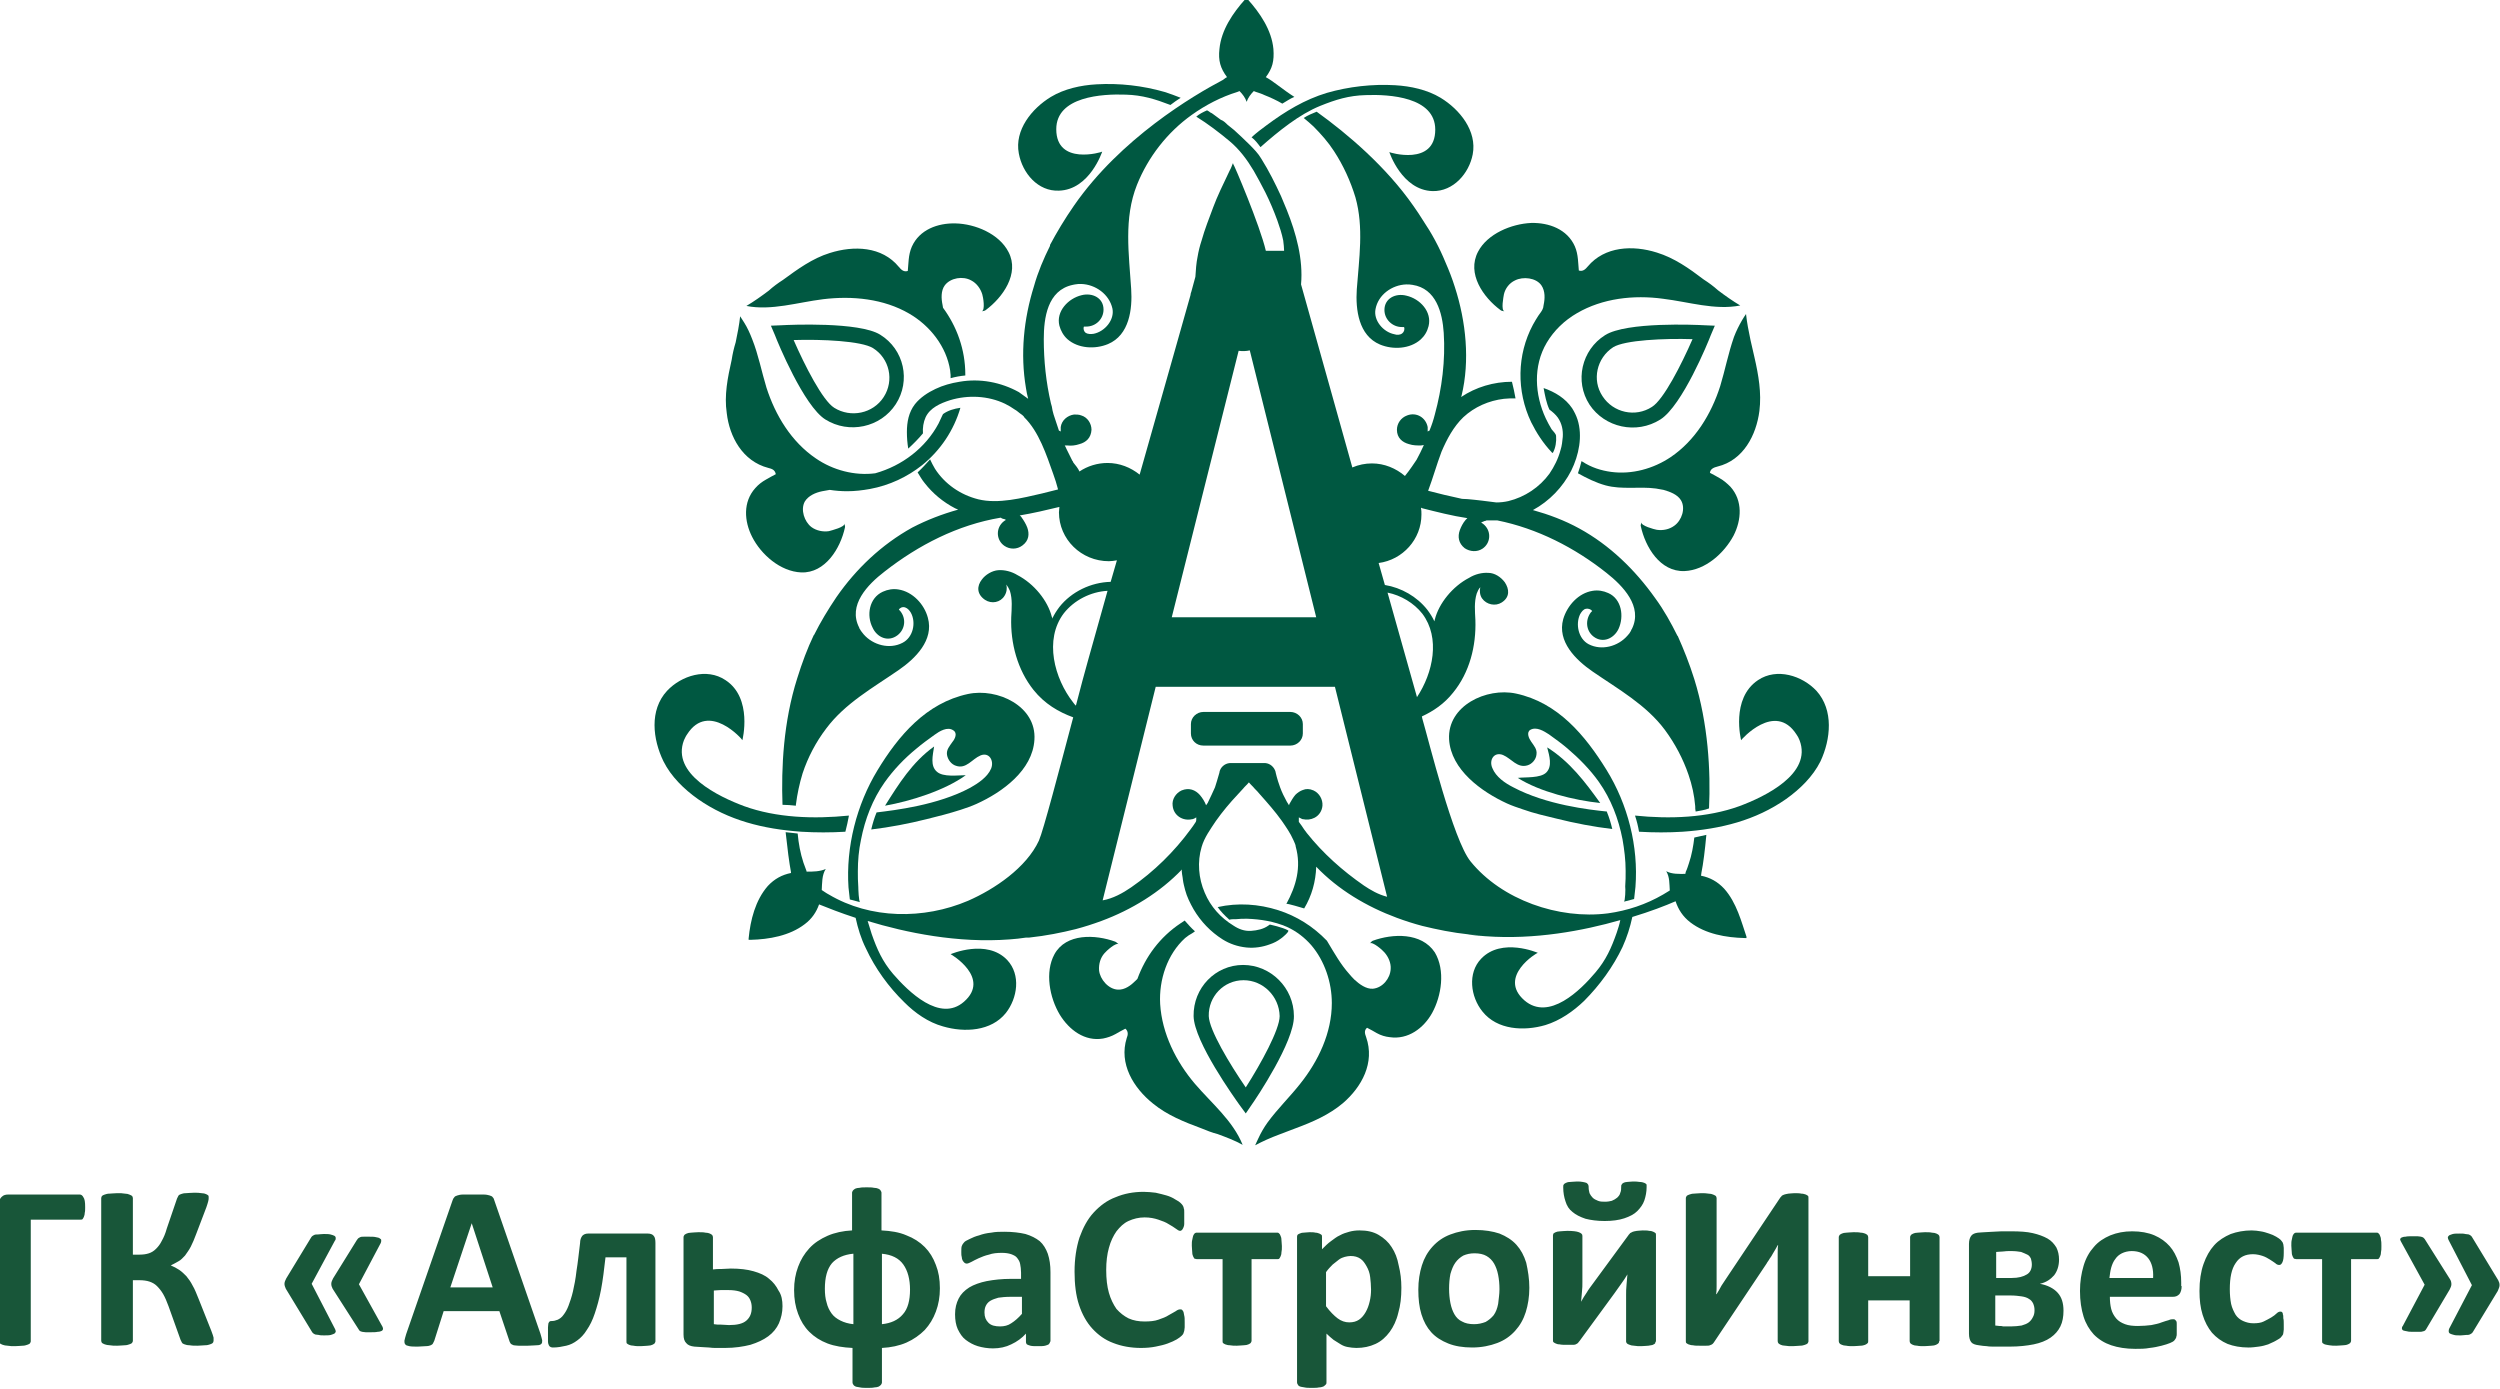 <svg width="207" height="115" viewBox="0 0 207 115" fill="none" xmlns="http://www.w3.org/2000/svg">
<g clip-path="url(#clip0)">
<path fill-rule="evenodd" clip-rule="evenodd" d="M103.149 90.039C101.82 88.107 100.122 85.284 100.085 84.133C100.048 82.499 101.34 81.161 102.965 81.161C104.589 81.161 105.918 82.499 105.955 84.133C105.955 85.247 104.405 88.07 103.149 90.039ZM102.928 79.898C100.639 79.898 98.793 81.793 98.83 84.133C98.867 86.25 102.263 90.968 102.632 91.488L103.149 92.193L103.629 91.488C103.998 90.968 107.173 86.25 107.136 84.133C107.136 81.793 105.217 79.898 102.928 79.898Z" fill="#005841"/>
<path fill-rule="evenodd" clip-rule="evenodd" d="M96.061 83.13C95.95 81.124 96.652 79.007 98.128 77.669C98.239 77.595 98.313 77.521 98.424 77.447C98.498 77.409 98.867 77.186 98.941 77.112C98.645 76.852 98.35 76.518 98.091 76.221L97.759 76.444C96.024 77.595 94.843 79.229 94.178 81.049C94.141 81.087 94.067 81.161 94.03 81.198C93.661 81.57 93.144 81.978 92.554 81.941C91.778 81.904 91.077 81.087 91.003 80.344C90.966 79.824 91.114 79.304 91.446 78.932C91.594 78.746 92.406 78.004 92.627 78.189C92.517 78.115 92.443 78.004 92.332 77.966C90.708 77.372 88.271 77.261 87.311 79.007C86.499 80.492 86.905 82.61 87.754 84.021C88.53 85.284 89.822 86.25 91.335 85.99C91.704 85.915 92.037 85.804 92.369 85.618C92.627 85.47 92.886 85.321 93.181 85.173C93.44 85.395 93.403 85.693 93.292 85.953C92.627 88.07 93.846 90.076 95.47 91.376C96.652 92.341 98.055 92.899 99.457 93.419C99.9 93.604 100.38 93.79 100.823 93.902C101.525 94.162 102.226 94.422 102.891 94.793C102.079 92.787 100.343 91.376 98.941 89.741C97.39 87.921 96.209 85.581 96.061 83.13Z" fill="#005841"/>
<path fill-rule="evenodd" clip-rule="evenodd" d="M113.671 77.892C113.56 77.929 113.523 78.041 113.413 78.115C113.634 77.929 114.483 78.672 114.631 78.858C114.963 79.23 115.185 79.749 115.148 80.232C115.111 81.012 114.483 81.793 113.671 81.867C113.117 81.904 112.563 81.495 112.157 81.124C112.01 80.975 111.862 80.827 111.714 80.641C111.013 79.861 110.496 78.932 109.979 78.078C109.942 78.004 109.905 77.967 109.868 77.892C108.724 76.704 107.358 75.849 105.844 75.366C104.22 74.846 102.485 74.735 100.823 75.106C101.082 75.478 101.414 75.812 101.746 76.109C101.746 76.109 101.746 76.147 101.783 76.147C101.931 76.109 102.079 76.109 102.226 76.109C102.263 76.109 102.3 76.109 102.337 76.109C102.632 76.072 102.928 76.072 103.26 76.072C104.368 76.109 105.512 76.295 106.546 76.741C107.358 77.112 108.023 77.632 108.576 78.264C109.684 79.564 110.275 81.347 110.275 83.055C110.275 85.507 109.167 87.847 107.653 89.741C106.804 90.819 105.771 91.822 104.958 92.936C104.663 93.344 104.405 93.79 104.183 94.273C104.109 94.459 103.998 94.644 103.925 94.83C104.552 94.496 105.217 94.199 105.918 93.939C106.361 93.753 106.841 93.605 107.284 93.419C108.687 92.899 110.053 92.304 111.197 91.339C112.748 90.001 113.856 87.996 113.117 85.878C113.006 85.581 112.933 85.321 113.191 85.098C113.486 85.247 113.745 85.395 114.003 85.544C114.336 85.73 114.705 85.841 115.074 85.878C116.588 86.101 117.88 85.135 118.581 83.873C119.356 82.461 119.689 80.344 118.803 78.858C117.695 77.186 115.295 77.298 113.671 77.892Z" fill="#005841"/>
<path fill-rule="evenodd" clip-rule="evenodd" d="M134.456 74.661C134.751 74.587 135.01 74.513 135.305 74.438C135.342 74.104 135.379 73.77 135.416 73.436C135.674 70.093 134.788 66.601 133.016 63.741C131.244 60.881 128.992 58.169 125.522 57.426C123.085 56.906 119.836 58.429 119.984 61.215C120.132 63.741 122.679 65.561 124.783 66.527C125.189 66.712 125.632 66.861 126.075 67.01C126.998 67.344 127.995 67.567 128.918 67.79C130.395 68.161 131.945 68.458 133.496 68.644C133.385 68.161 133.237 67.678 133.053 67.232C133.053 67.232 133.053 67.232 133.053 67.195C131.576 67.047 128.032 66.638 125.3 65.189C124.636 64.855 123.86 64.335 123.565 63.592C123.27 62.924 123.713 62.218 124.451 62.515C125.152 62.812 125.632 63.629 126.481 63.369C126.851 63.258 127.183 62.886 127.22 62.478C127.294 62.032 126.998 61.735 126.777 61.401C126.592 61.141 126.371 60.658 126.703 60.435C127.22 60.138 127.847 60.546 128.254 60.806C128.77 61.178 129.287 61.549 129.767 61.958C130.727 62.775 131.65 63.704 132.388 64.744C133.385 66.155 134.013 67.79 134.345 69.498C134.493 70.353 134.603 71.207 134.603 72.098C134.603 72.544 134.603 72.99 134.567 73.398C134.603 73.547 134.567 74.661 134.456 74.661Z" fill="#005841"/>
<path fill-rule="evenodd" clip-rule="evenodd" d="M73.172 32.873C72.286 34.248 70.44 34.619 69.074 33.765C68.114 33.17 66.637 30.273 65.714 28.156C68.04 28.081 71.326 28.23 72.286 28.824C73.652 29.679 74.058 31.499 73.172 32.873ZM64.718 26.93L63.831 26.967L64.164 27.747C64.385 28.341 66.564 33.616 68.336 34.73C70.292 35.956 72.913 35.399 74.169 33.468C75.424 31.536 74.87 28.936 72.876 27.71C71.141 26.633 65.382 26.893 64.718 26.93Z" fill="#005841"/>
<path fill-rule="evenodd" clip-rule="evenodd" d="M125.669 64.409C127.478 65.56 130.358 66.266 132.499 66.489C131.244 64.743 129.989 63.071 128.106 61.883C128.291 62.589 128.549 63.443 128.032 63.963C127.552 64.446 126.297 64.334 125.669 64.409Z" fill="#005841"/>
<path fill-rule="evenodd" clip-rule="evenodd" d="M106.841 58.949H99.642C99.088 58.949 98.608 59.395 98.608 59.952V60.732C98.608 61.289 99.051 61.735 99.642 61.735H106.841C107.395 61.735 107.875 61.289 107.875 60.732V59.952C107.875 59.395 107.395 58.949 106.841 58.949Z" fill="#005841"/>
<path fill-rule="evenodd" clip-rule="evenodd" d="M150.405 57.203C149.223 55.941 147.119 55.272 145.568 56.312C143.279 57.835 144.165 61.289 144.165 61.289C144.165 61.252 146.971 58.058 148.743 60.806C148.854 60.955 148.928 61.104 149.002 61.289C150.072 64.075 146.122 65.969 144.018 66.75C141.36 67.715 138.259 67.827 135.379 67.53C135.527 67.975 135.637 68.421 135.711 68.867C136.929 68.941 138.148 68.941 139.329 68.867C142.467 68.644 145.347 67.938 147.894 66.155C149.039 65.338 150.109 64.298 150.737 63.035C151.586 61.215 151.844 58.801 150.405 57.203Z" fill="#005841"/>
<path fill-rule="evenodd" clip-rule="evenodd" d="M73.282 66.712C75.387 66.34 78.23 65.449 79.965 64.186C79.337 64.186 78.082 64.372 77.565 63.889C77.011 63.406 77.233 62.551 77.344 61.809C75.534 63.109 74.427 64.892 73.282 66.712Z" fill="#005841"/>
<path fill-rule="evenodd" clip-rule="evenodd" d="M69.997 68.867C70.108 68.421 70.218 67.975 70.292 67.53C67.376 67.827 64.274 67.715 61.616 66.75C59.512 65.969 55.562 64.075 56.632 61.289C56.706 61.141 56.78 60.955 56.891 60.806C58.663 58.021 61.506 61.252 61.469 61.289C61.469 61.289 62.355 57.798 60.066 56.312C58.515 55.272 56.411 55.941 55.23 57.203C53.753 58.801 54.048 61.215 54.934 63.035C55.562 64.298 56.632 65.338 57.777 66.155C60.324 67.938 63.204 68.644 66.342 68.867C67.56 68.941 68.778 68.941 69.997 68.867Z" fill="#005841"/>
<path fill-rule="evenodd" clip-rule="evenodd" d="M72.581 67.269C72.396 67.715 72.249 68.198 72.138 68.681C73.689 68.495 75.239 68.198 76.716 67.827C77.639 67.604 78.636 67.344 79.558 67.047C80.002 66.898 80.445 66.749 80.851 66.564C82.992 65.598 85.502 63.778 85.65 61.252C85.835 58.466 82.586 56.943 80.149 57.463C76.679 58.206 74.39 60.918 72.655 63.778C70.92 66.638 70.034 70.13 70.255 73.473C70.292 73.807 70.329 74.141 70.366 74.475C70.661 74.55 70.957 74.624 71.215 74.698C71.104 74.661 71.067 73.584 71.067 73.436C71.03 72.99 71.03 72.581 71.03 72.135C71.03 71.281 71.104 70.39 71.289 69.535C71.621 67.827 72.249 66.192 73.246 64.781C73.984 63.741 74.87 62.812 75.867 61.995C76.347 61.586 76.864 61.215 77.38 60.843C77.787 60.546 78.451 60.138 78.931 60.472C79.3 60.695 79.079 61.178 78.857 61.438C78.636 61.772 78.34 62.069 78.414 62.515C78.488 62.923 78.783 63.295 79.152 63.406C80.002 63.704 80.481 62.849 81.183 62.552C81.884 62.255 82.327 62.961 82.069 63.629C81.774 64.335 80.998 64.855 80.334 65.227C77.639 66.675 74.095 67.084 72.581 67.269C72.581 67.232 72.581 67.269 72.581 67.269Z" fill="#005841"/>
<path fill-rule="evenodd" clip-rule="evenodd" d="M103.629 11.366C103.924 11.589 104.146 11.886 104.368 12.183C105.881 10.846 107.579 9.472 109.315 8.766C110.607 8.246 111.677 7.912 113.08 7.875C115.037 7.8 118.839 8.023 118.839 10.735C118.839 13.78 115.037 12.629 115.037 12.592C115.037 12.592 116.071 15.749 118.618 15.823C120.353 15.861 121.645 14.338 121.941 12.778C122.31 10.846 120.87 9.063 119.282 8.097C118.175 7.429 116.809 7.132 115.517 7.057C113.634 6.946 111.677 7.169 109.868 7.689C108.022 8.246 106.435 9.212 104.884 10.363C104.478 10.66 104.035 10.995 103.629 11.366Z" fill="#005841"/>
<path fill-rule="evenodd" clip-rule="evenodd" d="M87.681 15.786C90.228 15.712 91.262 12.555 91.262 12.555C91.262 12.592 87.459 13.743 87.459 10.698C87.459 7.986 91.262 7.763 93.218 7.837C94.584 7.875 95.655 8.209 96.91 8.692C97.206 8.469 97.464 8.283 97.759 8.097C97.316 7.912 96.873 7.763 96.43 7.615C94.621 7.095 92.701 6.872 90.782 6.983C89.49 7.057 88.124 7.355 87.016 8.023C85.429 8.989 83.989 10.772 84.358 12.703C84.653 14.338 85.945 15.861 87.681 15.786Z" fill="#005841"/>
<path fill-rule="evenodd" clip-rule="evenodd" d="M117.326 57.723C116.514 54.826 115.701 51.966 114.889 49.068C115.997 49.291 117.067 49.923 117.769 50.814C119.283 52.82 118.655 55.717 117.326 57.723ZM112.933 73.324C111.161 72.098 109.536 70.649 108.207 68.978C108.133 68.867 108.059 68.792 107.986 68.681C107.838 68.458 107.69 68.235 107.543 68.049C107.543 68.012 107.543 67.975 107.543 67.938C107.543 67.901 107.543 67.864 107.543 67.826C107.543 67.789 107.543 67.715 107.543 67.678C107.579 67.678 107.579 67.715 107.616 67.715C107.69 67.752 107.764 67.789 107.838 67.826H107.875C108.207 67.901 108.539 67.864 108.835 67.715C109.204 67.529 109.462 67.158 109.499 66.712C109.536 66.192 109.241 65.672 108.761 65.449C108.429 65.301 108.133 65.301 107.875 65.412C107.653 65.486 107.432 65.635 107.247 65.821C107.063 66.043 106.915 66.303 106.767 66.564C106.767 66.601 106.73 66.638 106.73 66.675C106.657 66.564 106.62 66.489 106.546 66.378C106.324 65.969 106.14 65.598 105.992 65.189C105.918 65.003 105.734 64.446 105.623 63.963V63.926C105.512 63.518 105.18 63.221 104.774 63.183C104.737 63.183 104.035 63.183 103.297 63.183H103.26C102.522 63.183 101.857 63.183 101.82 63.183C101.377 63.221 101.045 63.555 100.971 63.926V63.963C100.823 64.446 100.676 65.003 100.602 65.189C100.417 65.598 100.233 66.006 100.048 66.378C100.011 66.489 99.937 66.564 99.864 66.675C99.753 66.378 99.568 66.081 99.347 65.821C98.978 65.412 98.461 65.189 97.833 65.449C97.353 65.672 97.021 66.192 97.095 66.712C97.169 67.529 97.944 68.012 98.719 67.826H98.756C98.867 67.789 98.941 67.752 99.051 67.678C99.051 67.715 99.051 67.826 99.051 67.826C99.051 67.901 99.051 67.975 99.014 68.049C98.867 68.272 98.719 68.495 98.572 68.681C97.242 70.501 95.544 72.172 93.661 73.472C92.96 73.955 92.148 74.401 91.299 74.55L95.692 56.869H110.533L114.852 74.252C114.114 74.067 113.486 73.695 112.933 73.324ZM90.08 54.714C89.822 55.643 89.453 56.98 89.084 58.429C89.01 58.355 88.936 58.28 88.862 58.169C87.311 56.2 86.425 52.968 88.087 50.777C88.936 49.7 90.302 48.994 91.705 48.92L90.08 54.714ZM102.559 29.047C102.854 29.084 103.186 29.084 103.482 29.01L108.982 51.111H97.021L102.559 29.047ZM142.762 73.584C142.209 72.99 141.581 72.655 140.843 72.507C140.843 72.432 140.88 72.358 140.88 72.247C141.027 71.541 141.175 70.352 141.286 69.126C140.954 69.201 140.621 69.275 140.289 69.349C140.215 70.018 140.067 70.835 139.846 71.467C139.772 71.689 139.698 71.95 139.588 72.172C139.588 72.21 139.551 72.284 139.551 72.321V72.358C139.034 72.358 138.443 72.395 137.963 72.135C138.258 72.618 138.222 73.212 138.258 73.732C138.074 73.844 137.889 73.955 137.705 74.067C136.302 74.884 134.751 75.404 133.127 75.627C129.066 76.147 124.34 74.513 121.756 71.318C120.316 69.535 118.323 61.4 117.769 59.506L117.732 59.32C118.692 58.874 119.578 58.28 120.316 57.352C121.682 55.68 122.236 53.489 122.162 51.334C122.125 50.591 122.051 49.848 122.273 49.143C122.347 48.957 122.421 48.771 122.568 48.623C122.494 48.92 122.531 49.291 122.716 49.551C123.085 50.071 123.823 50.22 124.34 49.886C125.042 49.44 124.968 48.771 124.599 48.214C124.266 47.768 123.75 47.434 123.233 47.434C122.716 47.397 122.125 47.545 121.645 47.843C120.279 48.548 119.135 49.96 118.803 51.297C118.803 51.334 118.766 51.408 118.766 51.446C118.618 51.111 118.397 50.777 118.175 50.48C117.326 49.403 116.034 48.66 114.668 48.437L114.151 46.617C116.145 46.357 117.695 44.648 117.695 42.605C117.695 42.419 117.695 42.234 117.658 42.048C117.695 42.048 117.732 42.048 117.769 42.085C118.95 42.382 120.242 42.717 121.498 42.902C121.461 42.94 121.387 43.014 121.35 43.051C121.128 43.311 120.981 43.608 120.87 43.905C120.685 44.425 120.759 44.982 121.276 45.391C121.719 45.688 122.31 45.725 122.753 45.428C123.417 44.982 123.491 44.054 122.937 43.497L122.901 43.459C122.827 43.385 122.716 43.311 122.642 43.274C122.679 43.237 122.753 43.2 122.79 43.2C122.864 43.162 122.937 43.125 123.011 43.125C123.048 43.088 123.122 43.088 123.159 43.088C123.417 43.088 123.713 43.088 123.971 43.088C127.294 43.757 130.395 45.354 133.016 47.434C134.382 48.511 136.043 50.22 135.12 52.077C135.084 52.114 135.047 52.188 135.047 52.226C134.973 52.374 134.862 52.523 134.751 52.634C133.976 53.526 132.61 53.897 131.539 53.34C130.69 52.894 130.432 51.669 130.838 50.851C130.949 50.666 131.096 50.443 131.318 50.406C131.502 50.368 131.724 50.443 131.835 50.591C131.798 50.628 131.761 50.666 131.724 50.703C131.244 51.334 131.318 52.226 131.945 52.709C132.721 53.303 133.644 52.857 134.013 52.077C134.493 51.037 134.271 49.588 133.164 49.105C132.758 48.92 132.315 48.846 131.872 48.92C130.69 49.105 129.767 50.145 129.435 51.26C128.918 53.117 130.469 54.64 131.872 55.606C133.976 57.054 136.302 58.355 137.852 60.435C138.701 61.586 139.366 62.849 139.809 64.149C140.104 65.003 140.289 65.858 140.363 66.749C140.363 66.898 140.363 67.046 140.4 67.195C140.769 67.121 141.138 67.084 141.507 66.935C141.655 63.852 141.433 59.915 140.289 56.237C139.883 54.937 139.403 53.749 138.923 52.671L138.886 52.634C138.369 51.594 137.779 50.517 137.04 49.514C135.379 47.174 133.275 45.131 130.764 43.757C129.546 43.088 128.254 42.605 126.925 42.234C128.291 41.491 129.398 40.339 130.1 38.965C130.727 37.702 131.059 36.105 130.616 34.73C130.506 34.396 130.358 34.099 130.173 33.802C129.62 32.985 128.771 32.465 127.811 32.13C127.921 32.725 128.032 33.356 128.291 33.913C128.549 34.099 128.807 34.322 128.992 34.582C129.324 35.065 129.435 35.622 129.398 36.179C129.361 36.551 129.324 36.922 129.214 37.256C129.029 37.962 128.697 38.631 128.291 39.225C127.478 40.339 126.26 41.157 124.894 41.491C124.562 41.565 124.23 41.602 123.897 41.602C123.491 41.565 123.122 41.491 122.716 41.454C122.494 41.416 122.273 41.416 122.051 41.379C121.682 41.342 121.35 41.305 121.055 41.305C120.538 41.194 120.058 41.082 119.578 40.971C119.135 40.859 118.692 40.748 118.249 40.636C117.99 40.562 117.732 40.525 117.474 40.451C117.732 40.525 117.99 40.562 118.249 40.636C118.655 39.559 118.95 38.482 119.356 37.405C119.799 36.365 120.353 35.325 121.165 34.545C122.088 33.69 123.27 33.17 124.525 33.022C124.82 32.985 125.153 32.985 125.485 32.985C125.411 32.539 125.3 32.056 125.189 31.61C123.676 31.61 122.199 32.056 120.981 32.873C120.981 32.836 121.018 32.799 121.018 32.762C121.719 29.864 121.387 26.633 120.464 23.773C120.242 23.067 119.984 22.398 119.689 21.73C119.172 20.467 118.544 19.315 117.843 18.275C117.584 17.867 117.326 17.458 117.031 17.05C114.779 13.818 111.604 11.106 109.019 9.249C108.65 9.398 108.281 9.546 107.949 9.769C108.17 9.955 108.576 10.289 108.761 10.475C109.388 11.106 109.979 11.775 110.459 12.518C111.234 13.707 111.825 15.007 112.231 16.344C112.933 18.832 112.527 21.433 112.342 23.959C112.231 25.63 112.49 27.784 114.262 28.527C115.332 28.973 116.735 28.899 117.621 28.119C117.953 27.822 118.175 27.45 118.286 27.004C118.581 25.816 117.584 24.738 116.44 24.479C115.554 24.256 114.631 24.701 114.631 25.667C114.631 26.447 115.295 27.079 116.071 27.079C116.145 27.079 116.181 27.079 116.255 27.079C116.329 27.264 116.255 27.487 116.108 27.599C115.923 27.747 115.665 27.747 115.443 27.673C114.52 27.487 113.708 26.521 113.893 25.593C114.114 24.404 115.258 23.587 116.44 23.55C116.624 23.55 116.772 23.55 116.957 23.587C118.913 23.884 119.43 25.89 119.541 27.561C119.689 29.827 119.393 32.167 118.803 34.322C118.692 34.768 118.544 35.213 118.36 35.659C118.323 35.659 118.249 35.696 118.212 35.733C118.212 35.622 118.212 35.548 118.212 35.399V35.362C118.064 34.582 117.289 34.099 116.514 34.396C115.997 34.582 115.665 35.065 115.665 35.585C115.665 36.253 116.108 36.625 116.661 36.773C116.994 36.885 117.326 36.885 117.658 36.885C117.732 36.885 117.806 36.848 117.88 36.848V36.885C117.695 37.294 117.51 37.665 117.289 38.074C117.141 38.296 116.698 38.965 116.329 39.411C115.591 38.779 114.631 38.371 113.597 38.371C113.043 38.371 112.49 38.482 111.973 38.705L110.164 32.242C109.352 29.345 108.539 26.447 107.727 23.55C107.912 21.47 107.321 19.315 106.546 17.384C106.398 17.012 106.214 16.604 106.066 16.232C105.586 15.192 105.069 14.152 104.441 13.149C104.183 12.704 103.814 12.332 103.445 11.961C103.039 11.552 102.632 11.181 102.189 10.772C102.005 10.624 101.82 10.475 101.636 10.326C101.488 10.178 101.303 9.992 101.082 9.918C100.897 9.769 100.713 9.658 100.528 9.509C100.417 9.435 100.344 9.361 100.233 9.323C100.196 9.286 99.974 9.138 99.938 9.138C99.605 9.286 99.31 9.435 99.051 9.658C100.011 10.252 100.934 10.958 101.783 11.664C102.632 12.369 103.26 13.224 103.814 14.152C104.146 14.747 104.478 15.341 104.774 15.935C105.143 16.678 105.475 17.458 105.771 18.275C105.955 18.795 106.14 19.353 106.25 19.91C106.287 20.244 106.324 20.504 106.324 20.764H104.811C104.331 18.684 102.153 13.558 102.116 13.595C102.116 13.558 102.116 13.558 102.079 13.521C102.005 13.707 101.931 13.929 101.82 14.115C101.303 15.192 100.75 16.344 100.454 17.161C100.122 18.052 99.753 18.981 99.494 19.91C99.347 20.355 99.236 20.801 99.162 21.247C99.051 21.767 99.014 22.361 98.978 22.919L98.645 24.144C98.608 24.256 98.572 24.33 98.572 24.441L97.206 29.27C96.246 32.613 95.323 35.956 94.363 39.299C93.624 38.705 92.701 38.334 91.705 38.334C90.856 38.334 90.043 38.593 89.379 39.039C89.268 38.779 89.047 38.519 88.899 38.334C88.862 38.296 88.825 38.222 88.825 38.185C88.788 38.148 88.751 38.111 88.751 38.074C88.604 37.776 88.456 37.479 88.308 37.182C88.271 37.071 88.198 36.959 88.161 36.885C88.234 36.885 88.271 36.885 88.345 36.885H88.382C88.714 36.922 89.047 36.885 89.379 36.773C89.933 36.625 90.339 36.253 90.376 35.585C90.376 35.065 90.043 34.545 89.526 34.396C89.342 34.322 89.12 34.322 88.936 34.322C88.382 34.396 87.902 34.805 87.828 35.362V35.399C87.828 35.511 87.828 35.622 87.828 35.733C87.791 35.696 87.718 35.659 87.681 35.659C87.533 35.213 87.385 34.768 87.238 34.322C87.164 34.099 87.127 33.876 87.09 33.653C87.053 33.579 87.053 33.468 87.016 33.393C86.61 31.648 86.425 29.864 86.425 28.082C86.425 26.336 86.721 24.033 88.825 23.587C88.899 23.587 88.936 23.55 89.01 23.55C89.194 23.513 89.342 23.513 89.526 23.513C90.708 23.55 91.852 24.367 92.111 25.556C92.295 26.484 91.483 27.45 90.56 27.636C90.339 27.673 90.08 27.673 89.896 27.561C89.748 27.45 89.674 27.227 89.748 27.041C89.822 27.041 89.859 27.041 89.933 27.041C90.745 27.041 91.372 26.41 91.372 25.63C91.372 24.664 90.45 24.218 89.563 24.441C88.456 24.701 87.422 25.779 87.718 26.967C87.828 27.376 88.05 27.784 88.382 28.082C89.268 28.862 90.671 28.936 91.742 28.49C93.514 27.747 93.772 25.593 93.661 23.921C93.477 21.024 93.034 18.09 94.141 15.304C95.064 13.001 96.652 10.958 98.682 9.509C99.827 8.692 101.119 8.023 102.448 7.615C102.522 7.578 102.559 7.578 102.632 7.541C102.891 7.801 103.112 8.098 103.223 8.432C103.223 8.432 103.223 8.432 103.223 8.395C103.223 8.395 103.223 8.395 103.223 8.432C103.334 8.098 103.555 7.801 103.814 7.541C103.888 7.578 103.925 7.578 103.998 7.615C104.22 7.689 104.478 7.763 104.7 7.875C105.18 8.061 105.734 8.321 106.177 8.581C106.509 8.395 106.804 8.172 107.173 8.023C106.177 7.392 105.438 6.723 104.811 6.389C105.364 5.646 105.512 5.052 105.438 4.049C105.291 2.489 104.331 1.077 103.297 -0.074C103.26 -0.111 103.223 -0.148 103.186 -0.186C103.149 -0.148 103.112 -0.111 103.112 -0.074C102.079 1.077 101.119 2.489 100.971 4.049C100.86 5.015 101.045 5.646 101.599 6.389C101.488 6.426 101.377 6.538 101.266 6.612C98.793 7.912 92.775 11.478 88.936 17.012C88.161 18.127 87.496 19.241 86.942 20.281C86.942 20.318 86.942 20.318 86.942 20.355C86.425 21.395 85.945 22.51 85.613 23.698C84.764 26.41 84.469 29.307 84.949 32.13C84.986 32.428 85.059 32.725 85.133 33.022C84.875 32.836 84.616 32.65 84.358 32.465C82.881 31.648 81.146 31.313 79.448 31.61C78.746 31.722 78.082 31.907 77.454 32.205C76.827 32.502 76.199 32.91 75.756 33.468C75.239 34.136 75.091 34.953 75.091 35.77C75.091 36.253 75.129 36.699 75.202 37.145C75.645 36.736 76.051 36.328 76.421 35.882C76.384 35.436 76.457 34.953 76.642 34.545C77.011 33.765 77.86 33.393 78.673 33.133C80.149 32.688 81.811 32.762 83.213 33.43C83.509 33.579 83.767 33.728 84.026 33.913C84.173 33.988 84.284 34.099 84.432 34.21C84.506 34.248 84.801 34.471 84.801 34.545C86.019 35.733 86.647 37.665 87.201 39.225C87.348 39.634 87.496 40.079 87.607 40.525C87.164 40.636 86.721 40.748 86.278 40.859C84.653 41.231 82.66 41.751 80.998 41.342C79.522 40.971 78.23 40.079 77.417 38.816C77.27 38.556 77.122 38.296 77.011 38.036C76.679 38.408 76.347 38.779 75.978 39.114C76.162 39.411 76.347 39.745 76.568 40.005C77.233 40.859 78.082 41.565 79.079 42.085C79.153 42.122 79.263 42.159 79.337 42.197C78.008 42.568 76.753 43.051 75.535 43.682C72.987 45.094 70.883 47.1 69.258 49.44C68.557 50.48 67.929 51.52 67.413 52.56L67.376 52.597C66.859 53.674 66.416 54.863 66.01 56.163C64.865 59.766 64.681 63.555 64.791 66.638C65.161 66.638 65.53 66.675 65.899 66.712C65.899 66.712 65.899 66.675 65.899 66.638C66.01 65.746 66.194 64.892 66.453 64.038C66.896 62.7 67.56 61.438 68.409 60.323C69.96 58.243 72.286 56.943 74.39 55.494C75.793 54.529 77.344 53.006 76.827 51.148C76.531 50.034 75.572 48.994 74.39 48.808C73.947 48.734 73.504 48.808 73.098 48.994C71.954 49.514 71.732 50.963 72.249 51.966C72.618 52.783 73.541 53.191 74.316 52.597C74.944 52.114 75.055 51.223 74.538 50.591C74.501 50.554 74.464 50.517 74.427 50.48C74.501 50.331 74.722 50.22 74.944 50.294C75.165 50.368 75.313 50.554 75.424 50.74C75.867 51.557 75.608 52.783 74.722 53.228C73.652 53.786 72.286 53.414 71.51 52.523C71.4 52.374 71.289 52.263 71.215 52.114C71.178 52.077 71.141 52.003 71.141 51.966C70.181 50.108 71.843 48.4 73.246 47.322C76.051 45.131 79.3 43.459 82.844 42.865C82.881 42.865 82.881 42.865 82.918 42.902C82.992 42.94 83.066 42.977 83.14 42.977C83.177 42.977 83.25 43.014 83.287 43.051C83.213 43.088 83.103 43.162 83.029 43.237L82.992 43.274C82.438 43.831 82.512 44.76 83.177 45.205C83.62 45.502 84.21 45.502 84.653 45.168C85.207 44.76 85.244 44.202 85.059 43.682C84.949 43.385 84.764 43.088 84.579 42.828C84.543 42.754 84.469 42.717 84.432 42.679C85.539 42.494 86.647 42.234 87.718 41.974C87.718 42.122 87.681 42.271 87.681 42.419C87.681 44.648 89.526 46.468 91.816 46.468C92.037 46.468 92.258 46.431 92.48 46.394L91.963 48.177C90.339 48.214 88.714 48.994 87.718 50.257C87.496 50.554 87.275 50.888 87.127 51.223C87.127 51.186 87.127 51.111 87.09 51.074C86.758 49.737 85.613 48.325 84.247 47.62C83.767 47.322 83.177 47.174 82.66 47.211C82.143 47.248 81.589 47.583 81.294 47.991C80.888 48.511 80.851 49.18 81.552 49.663C82.106 50.034 82.844 49.886 83.177 49.328C83.361 49.031 83.398 48.697 83.324 48.4C83.435 48.548 83.546 48.734 83.62 48.92C83.841 49.626 83.767 50.368 83.73 51.111C83.656 53.266 84.247 55.457 85.576 57.129C86.499 58.28 87.644 58.949 88.862 59.395C87.718 63.703 86.388 68.792 86.019 69.609C84.986 71.838 82.364 73.621 80.149 74.587C76.494 76.147 72.064 76.11 68.631 74.067C68.409 73.955 68.225 73.807 68.04 73.695C68.077 73.138 68.04 72.469 68.372 71.95C67.892 72.172 67.302 72.172 66.785 72.172V72.135C66.711 71.912 66.6 71.652 66.526 71.429C66.268 70.649 66.12 69.832 66.047 69.015C65.714 68.978 65.382 68.941 65.05 68.904C65.198 70.278 65.345 71.429 65.493 72.21C65.493 72.247 65.493 72.284 65.493 72.284C64.754 72.432 64.127 72.767 63.573 73.361C62.539 74.55 62.133 76.184 61.986 77.707C61.986 77.744 61.986 77.781 61.986 77.818C62.023 77.818 62.059 77.818 62.133 77.818C63.684 77.781 65.382 77.484 66.637 76.518C67.228 76.073 67.597 75.515 67.819 74.884C68.557 75.181 69.591 75.59 70.846 75.998C71.031 76.853 71.289 77.707 71.695 78.524C72.47 80.196 73.578 81.719 74.87 82.981C75.756 83.873 76.864 84.653 78.082 84.987C79.854 85.507 82.069 85.396 83.287 83.873C84.247 82.647 84.543 80.716 83.398 79.49C81.7 77.707 78.71 79.007 78.71 79.007C78.746 79.007 82.069 80.976 79.817 82.944C77.823 84.69 75.202 82.09 73.947 80.641C73.061 79.601 72.618 78.598 72.175 77.335C72.064 76.964 71.954 76.63 71.843 76.258C75.018 77.224 79.3 78.115 83.62 77.781C84.063 77.744 84.506 77.707 84.949 77.633C85.059 77.633 85.133 77.633 85.207 77.633C86.61 77.484 87.902 77.224 89.084 76.927C89.785 76.741 90.486 76.518 91.188 76.258C93.698 75.33 96.061 73.881 97.87 71.987C97.796 72.098 97.944 72.692 97.944 72.841C97.981 73.138 98.055 73.398 98.129 73.695C98.276 74.252 98.535 74.772 98.83 75.293C99.421 76.295 100.233 77.15 101.23 77.781C101.82 78.153 102.485 78.376 103.186 78.45C103.851 78.524 104.552 78.413 105.143 78.19C105.475 78.078 105.771 77.93 106.066 77.707C106.14 77.67 106.804 77.113 106.657 77.038C106.214 76.778 105.143 76.555 105.143 76.555C105.143 76.555 105.18 76.518 105.032 76.63C104.626 76.927 104.109 77.038 103.592 77.075C103.039 77.113 102.559 76.927 102.116 76.63C101.082 75.998 100.233 75.07 99.753 73.918C99.236 72.73 99.125 71.355 99.494 70.129C99.716 69.349 100.233 68.644 100.676 67.975C101.23 67.195 101.82 66.489 102.485 65.783C102.632 65.635 102.78 65.449 102.928 65.301C103.075 65.115 103.26 64.966 103.408 64.781C103.555 64.966 103.74 65.115 103.888 65.301C104.035 65.449 104.183 65.598 104.331 65.783C104.958 66.489 105.586 67.195 106.14 67.975C106.472 68.458 106.841 68.978 107.1 69.572C107.173 69.758 107.284 69.944 107.284 70.092C107.764 71.801 107.321 73.361 106.509 74.847C106.546 74.772 107.838 75.181 107.986 75.218C108.613 74.178 108.945 72.99 108.982 71.764C110.791 73.658 113.154 75.07 115.665 75.998C116.366 76.258 117.067 76.481 117.769 76.667C118.987 76.964 120.242 77.224 121.645 77.373C122.088 77.41 122.531 77.447 122.974 77.447C122.494 77.447 122.014 77.41 121.535 77.373C122.014 77.447 122.494 77.484 123.011 77.521C127.072 77.818 131.059 77.075 134.161 76.184C134.087 76.555 133.976 76.89 133.865 77.224C133.422 78.487 132.979 79.49 132.093 80.53C130.875 81.978 128.254 84.579 126.223 82.833C123.971 80.864 127.294 78.858 127.331 78.895C127.331 78.895 124.34 77.596 122.642 79.378C121.498 80.567 121.756 82.536 122.753 83.761C123.971 85.284 126.186 85.396 127.958 84.876C129.177 84.504 130.284 83.724 131.17 82.87C132.462 81.57 133.57 80.047 134.345 78.413C134.714 77.596 134.973 76.778 135.157 75.924C136.634 75.478 137.889 74.995 138.738 74.624C138.96 75.293 139.329 75.887 139.957 76.37C141.212 77.335 142.91 77.633 144.461 77.67C144.498 77.67 144.535 77.67 144.608 77.67C144.608 77.633 144.608 77.596 144.608 77.558C144.202 76.37 143.796 74.735 142.762 73.584Z" fill="#005841"/>
<path fill-rule="evenodd" clip-rule="evenodd" d="M68.151 24.775C70.588 24.478 73.172 24.738 75.276 25.964C77.011 26.967 78.377 28.713 78.673 30.681C78.673 30.83 78.71 30.941 78.71 31.053C78.71 31.127 78.71 31.238 78.71 31.313C79.116 31.201 79.522 31.127 79.928 31.09C79.928 31.053 79.928 31.053 79.928 31.016C79.928 28.936 79.226 27.041 78.082 25.481C78.082 25.407 78.045 25.332 78.045 25.258C77.934 24.738 77.897 24.07 78.23 23.624C78.71 22.992 79.743 22.844 80.408 23.215C80.851 23.438 81.183 23.884 81.331 24.367C81.405 24.59 81.589 25.667 81.294 25.778C81.442 25.741 81.552 25.741 81.626 25.667C83.029 24.627 84.432 22.658 83.509 20.875C82.734 19.352 80.74 18.535 79.116 18.498C77.639 18.461 76.125 19.018 75.498 20.429C75.35 20.764 75.276 21.135 75.239 21.506C75.202 21.804 75.202 22.101 75.165 22.435C74.833 22.547 74.612 22.324 74.427 22.101C73.024 20.392 70.698 20.318 68.705 20.949C67.265 21.395 66.047 22.287 64.828 23.178C64.422 23.438 64.016 23.735 63.647 24.07C63.056 24.515 62.429 24.961 61.801 25.332C63.868 25.741 66.047 25.035 68.151 24.775Z" fill="#005841"/>
<path fill-rule="evenodd" clip-rule="evenodd" d="M63.61 38.742C63.905 38.817 64.164 38.891 64.237 39.262C63.942 39.411 63.684 39.56 63.425 39.708C63.093 39.894 62.798 40.117 62.539 40.414C61.505 41.565 61.616 43.163 62.281 44.463C63.019 45.911 64.607 47.323 66.342 47.397C68.335 47.471 69.591 45.391 69.96 43.683C69.997 43.571 69.923 43.46 69.923 43.348C69.96 43.645 68.889 43.906 68.631 43.98C68.151 44.054 67.597 43.943 67.191 43.645C66.6 43.2 66.268 42.197 66.637 41.528C66.932 41.045 67.523 40.785 68.077 40.674C68.298 40.637 68.483 40.6 68.704 40.562C69.184 40.637 69.664 40.674 70.144 40.674C70.772 40.674 71.4 40.6 72.027 40.488C73.651 40.191 75.128 39.485 76.347 38.52C77.86 37.294 78.968 35.659 79.522 33.765C79.005 33.839 78.488 33.988 78.082 34.285C78.045 34.322 78.045 34.397 78.008 34.434C77.897 34.657 77.823 34.842 77.713 35.065C76.642 37.071 74.722 38.557 72.47 39.188C70.772 39.411 68.963 38.928 67.56 37.962C65.53 36.588 64.201 34.397 63.462 32.093C63.056 30.756 62.798 29.382 62.281 28.082C62.096 27.599 61.875 27.116 61.616 26.707C61.505 26.522 61.395 26.373 61.284 26.188C61.21 26.893 61.062 27.636 60.915 28.342C60.767 28.825 60.656 29.308 60.583 29.791C60.25 31.276 59.955 32.725 60.176 34.211C60.398 36.142 61.469 38.185 63.61 38.742Z" fill="#005841"/>
<path fill-rule="evenodd" clip-rule="evenodd" d="M133.57 28.75C134.53 28.156 137.816 28.008 140.141 28.082C139.218 30.199 137.742 33.096 136.782 33.691C135.416 34.582 133.57 34.174 132.684 32.799C131.798 31.462 132.204 29.642 133.57 28.75ZM137.483 34.731C139.292 33.579 141.433 28.342 141.655 27.748L141.987 26.968L141.101 26.93C140.437 26.893 134.677 26.633 132.905 27.748C130.949 28.973 130.358 31.573 131.613 33.505C132.868 35.399 135.49 35.994 137.483 34.731Z" fill="#005841"/>
<path fill-rule="evenodd" clip-rule="evenodd" d="M124.23 25.667C124.303 25.741 124.414 25.741 124.562 25.778C124.267 25.667 124.488 24.59 124.525 24.367C124.636 23.884 124.968 23.438 125.448 23.215C126.112 22.881 127.183 22.992 127.626 23.624C127.958 24.107 127.921 24.738 127.811 25.258C127.811 25.332 127.774 25.407 127.774 25.481C127.7 25.741 127.515 25.927 127.368 26.15C127.22 26.372 127.072 26.633 126.925 26.893C125.596 29.381 125.559 32.39 126.777 34.953C127.22 35.844 127.774 36.699 128.475 37.442L128.549 37.516C128.549 37.516 128.549 37.479 128.586 37.479C128.807 37.07 128.881 36.55 128.844 36.105C128.844 35.919 128.586 35.696 128.475 35.547C128.291 35.25 128.143 34.953 127.995 34.656C127.072 32.687 126.925 30.31 128.069 28.378C128.66 27.375 129.546 26.521 130.58 25.927C132.684 24.701 135.268 24.404 137.705 24.738C139.846 24.998 141.987 25.704 144.092 25.295C143.464 24.924 142.836 24.478 142.246 24.032C141.877 23.698 141.47 23.401 141.064 23.141C139.846 22.212 138.628 21.358 137.188 20.912C135.194 20.281 132.868 20.392 131.466 22.064C131.281 22.287 131.059 22.509 130.727 22.398C130.69 22.064 130.69 21.767 130.653 21.469C130.616 21.098 130.543 20.727 130.395 20.392C129.767 18.981 128.254 18.424 126.777 18.461C125.153 18.535 123.159 19.352 122.384 20.838C121.424 22.658 122.827 24.627 124.23 25.667Z" fill="#005841"/>
<path fill-rule="evenodd" clip-rule="evenodd" d="M142.43 31.981C141.692 34.284 140.363 36.476 138.332 37.85C136.892 38.816 135.12 39.299 133.422 39.076C132.573 38.965 131.761 38.705 131.023 38.222C130.986 38.222 130.986 38.184 130.949 38.184C130.875 38.519 130.764 38.853 130.653 39.187C131.392 39.596 132.13 39.967 132.942 40.19C134.308 40.562 135.748 40.264 137.114 40.45C137.336 40.487 137.557 40.525 137.742 40.562C138.258 40.71 138.886 40.933 139.181 41.416C139.588 42.085 139.255 43.087 138.628 43.533C138.222 43.83 137.705 43.942 137.188 43.868C136.966 43.83 135.859 43.533 135.896 43.236C135.896 43.385 135.822 43.496 135.859 43.57C136.228 45.279 137.446 47.359 139.477 47.285C141.212 47.211 142.762 45.799 143.538 44.35C144.202 43.05 144.313 41.453 143.279 40.302C143.021 40.042 142.726 39.782 142.393 39.596C142.135 39.447 141.876 39.299 141.581 39.15C141.618 38.816 141.913 38.705 142.209 38.63C144.35 38.11 145.421 36.03 145.679 34.024C145.864 32.538 145.605 31.053 145.273 29.604C145.162 29.121 145.051 28.638 144.941 28.155C144.793 27.45 144.645 26.707 144.571 26.001C144.461 26.15 144.35 26.335 144.239 26.521C143.981 26.967 143.759 27.413 143.575 27.895C143.095 29.27 142.836 30.644 142.43 31.981Z" fill="#005841"/>
<path fill-rule="evenodd" clip-rule="evenodd" d="M7.051 99.947C7.051 100.133 7.051 100.318 7.015 100.43C7.015 100.578 6.978 100.653 6.941 100.764C6.904 100.838 6.867 100.913 6.83 100.95C6.793 100.987 6.719 100.987 6.645 100.987H2.547V111.053C2.547 111.127 2.511 111.165 2.474 111.239C2.437 111.276 2.363 111.313 2.252 111.35C2.141 111.387 2.031 111.425 1.883 111.425C1.735 111.425 1.514 111.462 1.255 111.462C0.997 111.462 0.812 111.462 0.628 111.425C0.48 111.425 0.332 111.387 0.222 111.35C0.111 111.313 0.074 111.276 0 111.239C-0.037 111.202 -0.074 111.127 -0.074 111.053V99.687C-0.074 99.427 0 99.204 0.148 99.093C0.295 98.944 0.48 98.907 0.702 98.907H6.608C6.719 98.907 6.83 98.981 6.904 99.13C7.015 99.278 7.051 99.538 7.051 99.947ZM17.684 111.016C17.684 111.09 17.647 111.165 17.61 111.202C17.573 111.239 17.499 111.276 17.389 111.313C17.278 111.35 17.167 111.387 16.982 111.387C16.798 111.387 16.613 111.425 16.355 111.425C16.096 111.425 15.875 111.425 15.69 111.387C15.506 111.387 15.395 111.35 15.284 111.313C15.174 111.276 15.1 111.239 15.063 111.165C15.026 111.09 14.989 111.016 14.952 110.942L13.955 108.156C13.807 107.747 13.66 107.413 13.512 107.153C13.364 106.893 13.18 106.67 12.995 106.484C12.811 106.299 12.589 106.187 12.368 106.113C12.146 106.039 11.851 106.001 11.556 106.001H11.002V111.016C11.002 111.09 10.965 111.127 10.928 111.202C10.891 111.239 10.817 111.276 10.706 111.313C10.596 111.35 10.485 111.387 10.337 111.387C10.19 111.387 9.968 111.425 9.71 111.425C9.451 111.425 9.267 111.425 9.082 111.387C8.934 111.387 8.787 111.35 8.676 111.313C8.565 111.276 8.528 111.239 8.454 111.202C8.417 111.165 8.381 111.09 8.381 111.016V99.204C8.381 99.13 8.417 99.055 8.454 99.018C8.491 98.981 8.565 98.944 8.676 98.907C8.787 98.87 8.897 98.832 9.082 98.832C9.23 98.832 9.451 98.795 9.71 98.795C9.968 98.795 10.153 98.795 10.337 98.832C10.485 98.832 10.633 98.87 10.706 98.907C10.817 98.944 10.854 98.981 10.928 99.018C10.965 99.055 11.002 99.13 11.002 99.204V103.884H11.556C11.851 103.884 12.109 103.847 12.331 103.773C12.552 103.698 12.737 103.587 12.921 103.401C13.106 103.216 13.254 103.03 13.401 102.733C13.549 102.473 13.697 102.138 13.807 101.73L14.657 99.241C14.694 99.167 14.73 99.093 14.767 99.018C14.804 98.944 14.878 98.907 14.989 98.87C15.1 98.832 15.21 98.795 15.395 98.795C15.543 98.795 15.764 98.758 16.059 98.758C16.318 98.758 16.503 98.758 16.687 98.795C16.835 98.795 16.982 98.832 17.056 98.87C17.13 98.907 17.204 98.944 17.241 98.981C17.278 99.018 17.278 99.093 17.278 99.167C17.278 99.241 17.278 99.353 17.241 99.464C17.204 99.575 17.167 99.761 17.093 99.947L16.244 102.176C16.096 102.584 15.949 102.918 15.801 103.216C15.653 103.513 15.469 103.736 15.321 103.959C15.136 104.144 14.989 104.33 14.767 104.441C14.583 104.553 14.361 104.664 14.14 104.776C14.398 104.887 14.62 104.999 14.841 105.147C15.063 105.296 15.247 105.481 15.432 105.667C15.617 105.89 15.801 106.15 15.949 106.447C16.133 106.744 16.281 107.153 16.466 107.599L17.499 110.199C17.61 110.459 17.647 110.645 17.684 110.756C17.684 110.905 17.684 110.979 17.684 111.016ZM31.676 109.865C31.713 109.939 31.713 110.013 31.713 110.05C31.713 110.087 31.676 110.162 31.602 110.199C31.528 110.236 31.417 110.273 31.27 110.273C31.122 110.31 30.938 110.31 30.716 110.31C30.531 110.31 30.384 110.31 30.273 110.31C30.162 110.31 30.052 110.273 29.978 110.273C29.904 110.236 29.83 110.236 29.793 110.199C29.756 110.162 29.719 110.125 29.682 110.05L27.541 106.707C27.467 106.559 27.43 106.447 27.43 106.299C27.43 106.15 27.504 106.001 27.578 105.853L29.535 102.696C29.572 102.658 29.608 102.584 29.645 102.547C29.682 102.51 29.756 102.473 29.83 102.436C29.904 102.398 30.015 102.398 30.125 102.398C30.236 102.398 30.384 102.398 30.568 102.398C30.79 102.398 30.974 102.398 31.122 102.436C31.27 102.473 31.381 102.473 31.454 102.547C31.528 102.584 31.565 102.621 31.565 102.696C31.565 102.77 31.565 102.844 31.528 102.918L29.719 106.336L31.676 109.865ZM25.806 106.299L27.726 110.013C27.762 110.087 27.799 110.162 27.799 110.236C27.799 110.31 27.762 110.347 27.689 110.422C27.615 110.459 27.504 110.496 27.393 110.533C27.246 110.57 27.061 110.57 26.84 110.57C26.655 110.57 26.507 110.57 26.397 110.533C26.286 110.533 26.175 110.496 26.101 110.496C26.027 110.459 25.954 110.422 25.917 110.385C25.88 110.347 25.843 110.31 25.806 110.236L23.665 106.707C23.591 106.559 23.554 106.41 23.554 106.299C23.554 106.15 23.628 106.001 23.701 105.853L25.732 102.51C25.769 102.436 25.806 102.398 25.843 102.361C25.88 102.324 25.954 102.287 26.027 102.25C26.101 102.213 26.212 102.213 26.323 102.213C26.433 102.213 26.581 102.176 26.803 102.176C27.024 102.176 27.209 102.176 27.356 102.213C27.504 102.25 27.615 102.287 27.689 102.324C27.762 102.361 27.799 102.436 27.799 102.51C27.799 102.584 27.799 102.658 27.726 102.733L25.806 106.299ZM44.745 110.422C44.819 110.645 44.856 110.83 44.893 110.979C44.893 111.127 44.893 111.202 44.819 111.276C44.745 111.35 44.634 111.387 44.45 111.387C44.265 111.387 44.007 111.425 43.711 111.425C43.379 111.425 43.12 111.425 42.936 111.425C42.751 111.425 42.604 111.387 42.53 111.387C42.419 111.35 42.382 111.313 42.308 111.276C42.271 111.239 42.234 111.165 42.197 111.09L41.348 108.564H36.734L35.958 111.016C35.922 111.09 35.885 111.165 35.848 111.239C35.811 111.313 35.737 111.35 35.663 111.387C35.589 111.425 35.441 111.462 35.257 111.462C35.072 111.462 34.851 111.499 34.592 111.499C34.297 111.499 34.075 111.499 33.891 111.462C33.706 111.425 33.596 111.387 33.559 111.313C33.485 111.239 33.485 111.127 33.485 111.016C33.522 110.867 33.559 110.682 33.633 110.459L37.472 99.39C37.509 99.278 37.546 99.204 37.62 99.13C37.657 99.055 37.767 99.018 37.878 98.981C37.989 98.944 38.136 98.907 38.358 98.907C38.543 98.907 38.838 98.907 39.133 98.907C39.502 98.907 39.798 98.907 40.019 98.907C40.241 98.907 40.425 98.944 40.536 98.981C40.647 99.018 40.758 99.055 40.795 99.13C40.868 99.204 40.905 99.278 40.942 99.427L44.745 110.422ZM39.059 101.284L37.287 106.596H40.795L39.059 101.284ZM54.27 111.053C54.27 111.127 54.233 111.165 54.196 111.239C54.159 111.276 54.085 111.313 54.011 111.35C53.938 111.387 53.79 111.425 53.642 111.425C53.495 111.425 53.31 111.462 53.051 111.462C52.83 111.462 52.608 111.462 52.461 111.425C52.313 111.425 52.165 111.387 52.092 111.35C52.018 111.313 51.944 111.276 51.907 111.239C51.87 111.202 51.87 111.127 51.87 111.053V104.107H50.135C50.024 105.11 49.913 106.001 49.766 106.781C49.618 107.562 49.434 108.193 49.249 108.75C49.064 109.307 48.843 109.753 48.584 110.125C48.363 110.496 48.068 110.793 47.809 110.979C47.514 111.202 47.218 111.35 46.886 111.425C46.554 111.499 46.185 111.573 45.816 111.573C45.742 111.573 45.668 111.573 45.594 111.536C45.52 111.499 45.483 111.462 45.446 111.387C45.409 111.313 45.373 111.202 45.373 111.053C45.373 110.905 45.373 110.719 45.373 110.496C45.373 110.273 45.373 110.05 45.373 109.902C45.373 109.753 45.409 109.642 45.409 109.567C45.446 109.493 45.483 109.419 45.52 109.419C45.557 109.382 45.631 109.382 45.668 109.382C45.852 109.382 46 109.344 46.185 109.27C46.332 109.196 46.517 109.084 46.665 108.862C46.812 108.676 46.96 108.416 47.071 108.119C47.181 107.822 47.329 107.413 47.44 106.93C47.551 106.447 47.661 105.89 47.735 105.221C47.846 104.553 47.92 103.81 48.031 102.918C48.031 102.658 48.104 102.473 48.215 102.324C48.326 102.213 48.474 102.138 48.695 102.138H53.642C53.864 102.138 54.048 102.213 54.122 102.324C54.233 102.436 54.27 102.658 54.27 102.918V111.053ZM64.791 108.156C64.791 108.676 64.681 109.122 64.496 109.567C64.311 109.976 64.016 110.347 63.61 110.645C63.204 110.942 62.724 111.165 62.133 111.35C61.543 111.499 60.841 111.61 60.029 111.61C59.807 111.61 59.586 111.61 59.364 111.61C59.143 111.61 58.922 111.61 58.7 111.573C58.478 111.573 58.257 111.536 58.072 111.536C57.851 111.536 57.666 111.499 57.482 111.499C57.186 111.462 56.965 111.387 56.817 111.202C56.669 111.053 56.596 110.83 56.596 110.496V102.436C56.596 102.361 56.633 102.324 56.669 102.25C56.706 102.213 56.78 102.176 56.854 102.138C56.928 102.101 57.075 102.064 57.223 102.064C57.371 102.064 57.556 102.027 57.814 102.027C58.035 102.027 58.257 102.027 58.405 102.064C58.552 102.064 58.7 102.101 58.774 102.138C58.848 102.176 58.921 102.213 58.958 102.25C58.995 102.287 59.032 102.361 59.032 102.436V105.11C59.254 105.073 59.475 105.073 59.734 105.073C59.992 105.073 60.251 105.036 60.509 105.036C61.247 105.036 61.875 105.11 62.392 105.259C62.909 105.407 63.352 105.593 63.684 105.89C64.016 106.15 64.275 106.484 64.459 106.856C64.718 107.227 64.791 107.673 64.791 108.156ZM62.244 108.267C62.244 108.044 62.207 107.859 62.133 107.673C62.059 107.487 61.949 107.339 61.801 107.227C61.653 107.116 61.432 107.004 61.21 106.93C60.952 106.856 60.657 106.819 60.324 106.819C60.103 106.819 59.881 106.819 59.66 106.819C59.438 106.819 59.254 106.856 59.106 106.856V109.642C59.291 109.679 59.475 109.679 59.697 109.679C59.918 109.679 60.14 109.716 60.361 109.716C61.026 109.716 61.506 109.605 61.801 109.344C62.096 109.084 62.244 108.75 62.244 108.267ZM77.823 106.67C77.823 107.376 77.713 108.007 77.491 108.602C77.27 109.196 76.974 109.679 76.568 110.125C76.162 110.533 75.645 110.905 75.055 111.165C74.464 111.425 73.763 111.573 73.024 111.61V114.47C73.024 114.545 72.987 114.582 72.95 114.656C72.913 114.693 72.84 114.768 72.766 114.805C72.692 114.842 72.544 114.879 72.397 114.879C72.249 114.916 72.064 114.916 71.806 114.916C71.584 114.916 71.363 114.916 71.215 114.879C71.067 114.842 70.92 114.842 70.846 114.805C70.772 114.768 70.698 114.73 70.661 114.656C70.624 114.619 70.588 114.545 70.588 114.47V111.61C69.812 111.573 69.111 111.462 68.52 111.239C67.93 111.016 67.413 110.682 67.007 110.273C66.6 109.865 66.305 109.382 66.084 108.787C65.862 108.193 65.751 107.562 65.751 106.819C65.751 106.113 65.862 105.481 66.084 104.887C66.305 104.293 66.6 103.81 67.007 103.364C67.413 102.918 67.93 102.584 68.52 102.324C69.111 102.064 69.812 101.916 70.551 101.878V98.758C70.551 98.684 70.588 98.647 70.624 98.573C70.661 98.535 70.735 98.461 70.809 98.424C70.883 98.387 71.031 98.35 71.178 98.35C71.326 98.312 71.51 98.312 71.769 98.312C71.99 98.312 72.212 98.312 72.36 98.35C72.507 98.35 72.655 98.387 72.729 98.424C72.803 98.461 72.876 98.498 72.913 98.573C72.95 98.647 72.987 98.684 72.987 98.758V101.878C73.763 101.916 74.464 102.027 75.055 102.287C75.645 102.51 76.162 102.844 76.568 103.253C76.974 103.661 77.27 104.144 77.491 104.739C77.713 105.296 77.823 105.927 77.823 106.67ZM75.35 106.781C75.35 105.927 75.165 105.221 74.796 104.701C74.427 104.181 73.836 103.884 73.024 103.81V109.642C73.763 109.567 74.353 109.307 74.759 108.824C75.165 108.379 75.35 107.673 75.35 106.781ZM70.624 103.81C69.886 103.884 69.295 104.144 68.889 104.59C68.483 105.073 68.299 105.779 68.299 106.707C68.299 107.116 68.336 107.524 68.446 107.859C68.52 108.193 68.668 108.49 68.852 108.75C69.037 109.01 69.295 109.196 69.591 109.344C69.886 109.493 70.255 109.604 70.661 109.642V103.81H70.624ZM86.942 111.09C86.942 111.165 86.905 111.239 86.832 111.313C86.758 111.35 86.684 111.387 86.536 111.425C86.388 111.462 86.204 111.462 85.945 111.462C85.65 111.462 85.466 111.462 85.318 111.425C85.17 111.387 85.096 111.35 85.023 111.313C84.986 111.276 84.949 111.202 84.949 111.09V110.422C84.617 110.793 84.21 111.09 83.73 111.313C83.287 111.536 82.771 111.647 82.217 111.647C81.774 111.647 81.331 111.573 80.962 111.462C80.592 111.35 80.26 111.165 79.965 110.942C79.669 110.719 79.485 110.422 79.3 110.05C79.153 109.716 79.079 109.307 79.079 108.824C79.079 108.304 79.189 107.896 79.374 107.524C79.559 107.153 79.854 106.856 80.26 106.596C80.629 106.373 81.146 106.187 81.7 106.076C82.291 105.964 82.955 105.89 83.694 105.89H84.543V105.37C84.543 105.11 84.506 104.85 84.469 104.664C84.432 104.441 84.321 104.293 84.21 104.144C84.1 103.996 83.915 103.921 83.73 103.847C83.509 103.773 83.251 103.736 82.955 103.736C82.549 103.736 82.18 103.773 81.885 103.884C81.552 103.958 81.294 104.07 81.035 104.181C80.777 104.293 80.592 104.404 80.445 104.479C80.297 104.553 80.149 104.627 80.039 104.627C79.965 104.627 79.891 104.59 79.854 104.553C79.817 104.516 79.743 104.441 79.706 104.367C79.669 104.293 79.632 104.181 79.632 104.07C79.596 103.958 79.596 103.81 79.596 103.661C79.596 103.476 79.596 103.29 79.632 103.178C79.669 103.067 79.743 102.956 79.817 102.881C79.891 102.77 80.076 102.696 80.297 102.584C80.519 102.473 80.777 102.361 81.072 102.287C81.368 102.176 81.7 102.101 82.069 102.064C82.438 101.99 82.808 101.99 83.177 101.99C83.841 101.99 84.432 102.064 84.912 102.176C85.392 102.324 85.761 102.51 86.093 102.77C86.388 103.03 86.61 103.401 86.758 103.81C86.905 104.256 86.979 104.739 86.979 105.333V111.09H86.942ZM84.58 107.376H83.657C83.251 107.376 82.918 107.413 82.66 107.45C82.401 107.524 82.18 107.599 81.995 107.71C81.811 107.822 81.7 107.97 81.626 108.119C81.552 108.267 81.515 108.453 81.515 108.676C81.515 109.047 81.626 109.307 81.848 109.53C82.069 109.753 82.401 109.827 82.808 109.827C83.14 109.827 83.472 109.753 83.73 109.567C84.026 109.382 84.321 109.122 84.617 108.787V107.376H84.58ZM98.092 109.493C98.092 109.642 98.092 109.79 98.092 109.902C98.092 110.013 98.055 110.125 98.055 110.199C98.018 110.273 98.018 110.347 97.981 110.422C97.944 110.496 97.907 110.533 97.833 110.607C97.759 110.682 97.612 110.793 97.427 110.905C97.243 111.016 96.984 111.127 96.689 111.239C96.393 111.35 96.061 111.425 95.692 111.499C95.323 111.573 94.917 111.61 94.474 111.61C93.624 111.61 92.849 111.462 92.185 111.202C91.483 110.942 90.93 110.533 90.45 110.013C89.97 109.493 89.6 108.824 89.342 108.044C89.084 107.264 88.973 106.336 88.973 105.296C88.973 104.219 89.121 103.29 89.379 102.473C89.674 101.656 90.043 100.95 90.56 100.393C91.077 99.835 91.668 99.39 92.369 99.13C93.071 98.832 93.846 98.684 94.695 98.684C95.027 98.684 95.36 98.721 95.692 98.758C96.024 98.832 96.32 98.907 96.578 98.981C96.836 99.055 97.095 99.167 97.316 99.315C97.538 99.427 97.686 99.538 97.759 99.613C97.833 99.687 97.907 99.761 97.944 99.835C97.981 99.91 98.018 99.984 98.018 100.058C98.055 100.133 98.055 100.244 98.055 100.393C98.055 100.504 98.055 100.653 98.055 100.838C98.055 101.024 98.055 101.21 98.055 101.321C98.055 101.47 98.018 101.581 97.981 101.656C97.944 101.73 97.907 101.804 97.87 101.841C97.833 101.878 97.759 101.916 97.722 101.916C97.612 101.916 97.501 101.841 97.353 101.73C97.206 101.618 97.021 101.507 96.763 101.358C96.541 101.21 96.246 101.098 95.913 100.987C95.581 100.875 95.212 100.801 94.769 100.801C94.289 100.801 93.846 100.913 93.44 101.098C93.034 101.284 92.739 101.581 92.443 101.953C92.185 102.324 91.963 102.77 91.816 103.327C91.668 103.847 91.594 104.479 91.594 105.147C91.594 105.89 91.668 106.521 91.816 107.042C91.963 107.562 92.185 108.007 92.443 108.379C92.739 108.713 93.071 108.973 93.44 109.159C93.846 109.344 94.289 109.419 94.769 109.419C95.212 109.419 95.618 109.382 95.913 109.27C96.246 109.159 96.541 109.047 96.763 108.899C96.984 108.787 97.206 108.639 97.353 108.564C97.501 108.453 97.612 108.416 97.722 108.416C97.796 108.416 97.833 108.416 97.87 108.453C97.907 108.49 97.944 108.527 97.981 108.602C98.018 108.676 98.018 108.787 98.055 108.936C98.092 109.047 98.092 109.233 98.092 109.493ZM106.14 103.178C106.14 103.401 106.14 103.55 106.103 103.698C106.103 103.847 106.066 103.958 106.029 104.033C105.992 104.107 105.955 104.181 105.918 104.219C105.881 104.256 105.807 104.256 105.771 104.256H103.629V111.016C103.629 111.09 103.592 111.127 103.555 111.202C103.519 111.239 103.445 111.276 103.371 111.313C103.297 111.35 103.149 111.387 103.002 111.387C102.854 111.387 102.633 111.425 102.411 111.425C102.19 111.425 102.005 111.425 101.82 111.387C101.673 111.387 101.562 111.35 101.451 111.313C101.377 111.276 101.303 111.239 101.267 111.202C101.23 111.165 101.23 111.09 101.23 111.016V104.256H99.088C99.014 104.256 98.978 104.219 98.904 104.219C98.867 104.181 98.83 104.107 98.793 104.033C98.756 103.958 98.719 103.847 98.719 103.698C98.719 103.55 98.682 103.364 98.682 103.141C98.682 102.956 98.682 102.77 98.719 102.658C98.756 102.51 98.756 102.436 98.793 102.324C98.83 102.25 98.867 102.176 98.904 102.138C98.941 102.101 99.014 102.064 99.052 102.064H105.771C105.844 102.064 105.881 102.101 105.918 102.138C105.955 102.176 105.992 102.213 106.029 102.324C106.066 102.398 106.103 102.51 106.103 102.658C106.103 102.807 106.14 102.993 106.14 103.178ZM116.034 106.633C116.034 107.413 115.96 108.082 115.775 108.713C115.628 109.344 115.369 109.865 115.074 110.273C114.742 110.719 114.372 111.053 113.893 111.276C113.413 111.499 112.896 111.61 112.305 111.61C112.047 111.61 111.825 111.573 111.604 111.536C111.382 111.499 111.198 111.425 111.013 111.313C110.828 111.202 110.644 111.09 110.422 110.942C110.238 110.793 110.016 110.607 109.832 110.422V114.47C109.832 114.545 109.832 114.582 109.758 114.656C109.721 114.693 109.647 114.768 109.573 114.805C109.462 114.842 109.352 114.879 109.204 114.879C109.056 114.916 108.872 114.916 108.613 114.916C108.392 114.916 108.17 114.916 108.023 114.879C107.875 114.842 107.727 114.842 107.653 114.805C107.543 114.768 107.506 114.73 107.469 114.656C107.432 114.619 107.395 114.545 107.395 114.47V102.436C107.395 102.361 107.395 102.324 107.432 102.25C107.469 102.213 107.506 102.176 107.616 102.138C107.69 102.101 107.801 102.064 107.949 102.064C108.096 102.064 108.244 102.027 108.429 102.027C108.613 102.027 108.798 102.027 108.909 102.064C109.056 102.064 109.13 102.101 109.241 102.138C109.315 102.176 109.389 102.213 109.425 102.25C109.462 102.287 109.462 102.361 109.462 102.436V103.438C109.721 103.178 109.942 102.956 110.201 102.77C110.459 102.584 110.681 102.398 110.939 102.287C111.198 102.138 111.456 102.064 111.714 101.99C111.973 101.916 112.268 101.878 112.564 101.878C113.191 101.878 113.708 101.99 114.151 102.25C114.594 102.51 114.963 102.844 115.222 103.253C115.517 103.698 115.702 104.181 115.812 104.776C115.96 105.37 116.034 105.964 116.034 106.633ZM113.523 106.781C113.523 106.41 113.486 106.076 113.45 105.741C113.413 105.407 113.302 105.11 113.154 104.85C113.007 104.59 112.859 104.367 112.637 104.219C112.416 104.07 112.157 103.996 111.825 103.996C111.677 103.996 111.493 104.033 111.345 104.07C111.198 104.107 111.013 104.181 110.865 104.293C110.718 104.404 110.533 104.553 110.348 104.701C110.164 104.887 109.979 105.073 109.795 105.333V108.156C110.127 108.602 110.459 108.936 110.755 109.159C111.05 109.382 111.382 109.493 111.714 109.493C112.047 109.493 112.305 109.419 112.527 109.27C112.748 109.122 112.933 108.899 113.08 108.639C113.228 108.379 113.339 108.082 113.413 107.747C113.486 107.45 113.523 107.116 113.523 106.781ZM126.629 106.633C126.629 107.376 126.519 108.044 126.334 108.639C126.149 109.233 125.854 109.753 125.448 110.199C125.042 110.645 124.562 110.979 123.971 111.202C123.381 111.425 122.679 111.573 121.904 111.573C121.129 111.573 120.464 111.462 119.91 111.239C119.356 111.016 118.877 110.719 118.507 110.31C118.138 109.902 117.88 109.419 117.695 108.824C117.511 108.23 117.437 107.562 117.437 106.781C117.437 106.039 117.547 105.37 117.732 104.776C117.917 104.181 118.212 103.661 118.618 103.216C119.024 102.77 119.504 102.436 120.095 102.213C120.685 101.99 121.35 101.841 122.162 101.841C122.938 101.841 123.602 101.953 124.156 102.138C124.71 102.361 125.19 102.658 125.559 103.067C125.928 103.476 126.186 103.958 126.371 104.553C126.519 105.221 126.629 105.89 126.629 106.633ZM124.156 106.744C124.156 106.336 124.119 105.927 124.045 105.556C123.971 105.184 123.86 104.887 123.713 104.627C123.565 104.367 123.344 104.144 123.085 103.996C122.827 103.847 122.494 103.773 122.088 103.773C121.719 103.773 121.424 103.847 121.165 103.959C120.907 104.107 120.685 104.293 120.501 104.553C120.316 104.813 120.206 105.11 120.095 105.481C120.021 105.853 119.984 106.261 119.984 106.707C119.984 107.116 120.021 107.524 120.095 107.896C120.169 108.267 120.279 108.564 120.427 108.824C120.575 109.084 120.796 109.307 121.055 109.419C121.313 109.567 121.645 109.642 122.051 109.642C122.421 109.642 122.716 109.567 123.011 109.456C123.27 109.307 123.491 109.122 123.676 108.899C123.86 108.639 123.971 108.342 124.045 107.97C124.082 107.599 124.156 107.19 124.156 106.744Z" fill="#185639"/>
<path fill-rule="evenodd" clip-rule="evenodd" d="M137.077 111.091C137.077 111.165 137.04 111.202 137.04 111.239C137.003 111.276 136.929 111.314 136.856 111.351C136.782 111.388 136.634 111.388 136.486 111.425C136.339 111.425 136.154 111.462 135.896 111.462C135.674 111.462 135.49 111.462 135.305 111.425C135.157 111.425 135.01 111.388 134.936 111.351C134.825 111.314 134.751 111.276 134.714 111.239C134.677 111.202 134.641 111.128 134.641 111.091V107.228C134.641 106.968 134.641 106.671 134.677 106.373C134.714 106.076 134.714 105.816 134.751 105.519C134.604 105.779 134.419 106.039 134.234 106.299C134.05 106.559 133.865 106.819 133.681 107.079L130.801 111.016C130.727 111.091 130.69 111.165 130.653 111.202C130.616 111.239 130.543 111.276 130.469 111.314C130.395 111.351 130.284 111.351 130.173 111.351C130.063 111.351 129.878 111.351 129.693 111.351C129.472 111.351 129.287 111.351 129.14 111.314C128.992 111.314 128.881 111.276 128.807 111.239C128.734 111.202 128.66 111.165 128.623 111.128C128.586 111.091 128.586 111.016 128.586 110.942V102.287C128.586 102.213 128.623 102.176 128.623 102.139C128.66 102.102 128.734 102.065 128.807 102.027C128.881 101.99 129.029 101.953 129.177 101.953C129.324 101.953 129.509 101.916 129.767 101.916C130.21 101.916 130.543 101.953 130.727 102.027C130.912 102.102 131.023 102.176 131.023 102.325V106.15C131.023 106.41 131.023 106.671 130.986 106.968C130.949 107.265 130.949 107.525 130.912 107.785C131.059 107.525 131.207 107.265 131.392 107.005C131.539 106.745 131.724 106.522 131.909 106.262L134.825 102.287C134.862 102.213 134.936 102.176 134.973 102.102C135.047 102.065 135.12 102.027 135.194 101.99C135.268 101.953 135.379 101.953 135.527 101.916C135.637 101.916 135.822 101.879 136.006 101.879C136.228 101.879 136.413 101.879 136.56 101.916C136.708 101.916 136.819 101.953 136.893 101.99C136.966 102.027 137.04 102.065 137.077 102.102C137.114 102.139 137.114 102.213 137.114 102.287V111.091H137.077ZM136.339 98.313C136.339 98.684 136.265 99.056 136.154 99.39C136.043 99.724 135.822 100.022 135.563 100.282C135.305 100.542 134.936 100.727 134.493 100.876C134.05 101.025 133.496 101.099 132.868 101.099C132.241 101.099 131.724 101.025 131.281 100.913C130.838 100.765 130.469 100.579 130.21 100.356C129.915 100.133 129.73 99.836 129.62 99.464C129.509 99.13 129.435 98.759 129.435 98.313C129.435 98.201 129.435 98.127 129.472 98.09C129.509 98.016 129.583 97.979 129.657 97.942C129.73 97.904 129.841 97.867 129.989 97.867C130.137 97.867 130.321 97.83 130.543 97.83C130.764 97.83 130.912 97.83 131.059 97.867C131.207 97.904 131.281 97.904 131.355 97.942C131.429 97.979 131.466 98.053 131.502 98.09C131.539 98.164 131.539 98.239 131.539 98.313C131.539 98.499 131.576 98.647 131.613 98.796C131.687 98.944 131.761 99.056 131.872 99.167C131.982 99.279 132.13 99.353 132.315 99.427C132.499 99.502 132.684 99.502 132.905 99.502C133.127 99.502 133.311 99.464 133.459 99.427C133.644 99.353 133.754 99.279 133.902 99.167C134.013 99.056 134.124 98.944 134.161 98.759C134.234 98.61 134.234 98.424 134.234 98.276C134.234 98.201 134.234 98.127 134.271 98.09C134.308 98.016 134.345 97.979 134.419 97.942C134.493 97.904 134.604 97.867 134.714 97.867C134.825 97.867 135.01 97.83 135.194 97.83C135.416 97.83 135.6 97.83 135.785 97.867C135.933 97.867 136.043 97.904 136.154 97.942C136.228 97.979 136.302 98.016 136.339 98.09C136.339 98.164 136.339 98.239 136.339 98.313ZM149.74 111.054C149.74 111.128 149.703 111.165 149.666 111.239C149.629 111.276 149.555 111.314 149.445 111.351C149.334 111.388 149.223 111.425 149.039 111.425C148.891 111.425 148.669 111.462 148.448 111.462C148.189 111.462 148.005 111.462 147.82 111.425C147.673 111.425 147.525 111.388 147.451 111.351C147.377 111.314 147.303 111.276 147.267 111.239C147.23 111.202 147.193 111.128 147.193 111.054V104.479C147.193 104.219 147.193 103.996 147.193 103.736C147.193 103.513 147.193 103.29 147.23 103.105H147.193C147.156 103.179 147.082 103.29 147.008 103.439C146.934 103.55 146.86 103.699 146.787 103.81C146.713 103.959 146.639 104.07 146.528 104.219C146.454 104.368 146.344 104.479 146.27 104.628L141.95 111.091C141.913 111.165 141.84 111.239 141.803 111.276C141.766 111.314 141.692 111.351 141.581 111.388C141.507 111.425 141.397 111.425 141.249 111.425C141.138 111.425 140.954 111.425 140.769 111.425C140.51 111.425 140.326 111.425 140.178 111.388C140.031 111.388 139.92 111.351 139.809 111.314C139.735 111.276 139.661 111.239 139.624 111.202C139.588 111.165 139.588 111.091 139.588 111.016V99.204C139.588 99.13 139.624 99.093 139.661 99.019C139.698 98.982 139.772 98.944 139.883 98.907C139.994 98.87 140.104 98.833 140.252 98.833C140.4 98.833 140.621 98.796 140.843 98.796C141.101 98.796 141.286 98.796 141.47 98.833C141.618 98.833 141.766 98.87 141.84 98.907C141.95 98.944 141.987 98.982 142.061 99.019C142.098 99.056 142.135 99.13 142.135 99.204V105.816C142.135 106.039 142.135 106.225 142.135 106.485C142.135 106.708 142.135 106.931 142.098 107.153H142.135C142.246 106.968 142.393 106.745 142.541 106.448C142.726 106.188 142.873 105.928 143.058 105.668L147.377 99.204C147.414 99.13 147.488 99.093 147.525 99.019C147.562 98.982 147.636 98.944 147.746 98.907C147.82 98.87 147.931 98.87 148.079 98.833C148.189 98.833 148.374 98.796 148.559 98.796C148.817 98.796 149.002 98.796 149.149 98.833C149.297 98.833 149.408 98.87 149.519 98.907C149.592 98.944 149.666 98.982 149.703 99.019C149.74 99.056 149.74 99.13 149.74 99.204V111.054ZM160.557 111.054C160.557 111.128 160.557 111.165 160.483 111.239C160.446 111.276 160.372 111.314 160.299 111.351C160.225 111.388 160.077 111.425 159.929 111.425C159.782 111.425 159.597 111.462 159.339 111.462C159.117 111.462 158.896 111.462 158.748 111.425C158.6 111.425 158.453 111.388 158.379 111.351C158.305 111.314 158.231 111.276 158.194 111.239C158.157 111.202 158.12 111.128 158.12 111.054V107.673H154.687V111.054C154.687 111.128 154.687 111.165 154.613 111.239C154.576 111.276 154.502 111.314 154.429 111.351C154.318 111.388 154.207 111.425 154.059 111.425C153.912 111.425 153.727 111.462 153.469 111.462C153.247 111.462 153.026 111.462 152.878 111.425C152.73 111.425 152.583 111.388 152.509 111.351C152.398 111.314 152.361 111.276 152.324 111.239C152.287 111.202 152.25 111.128 152.25 111.054V102.436C152.25 102.362 152.287 102.325 152.324 102.25C152.361 102.213 152.435 102.176 152.509 102.139C152.583 102.102 152.73 102.065 152.878 102.065C153.026 102.065 153.21 102.027 153.469 102.027C153.69 102.027 153.912 102.027 154.059 102.065C154.207 102.065 154.318 102.102 154.429 102.139C154.502 102.176 154.576 102.213 154.613 102.25C154.65 102.287 154.687 102.362 154.687 102.436V105.668H158.157V102.436C158.157 102.362 158.194 102.325 158.231 102.25C158.268 102.213 158.342 102.176 158.416 102.139C158.49 102.102 158.637 102.065 158.785 102.065C158.933 102.065 159.154 102.027 159.376 102.027C159.597 102.027 159.819 102.027 159.966 102.065C160.114 102.065 160.262 102.102 160.336 102.139C160.409 102.176 160.483 102.213 160.52 102.25C160.557 102.287 160.594 102.362 160.594 102.436V111.054H160.557ZM170.857 108.528C170.857 109.011 170.783 109.456 170.599 109.828C170.414 110.199 170.156 110.496 169.787 110.756C169.417 111.016 168.937 111.202 168.384 111.314C167.83 111.425 167.165 111.499 166.427 111.499C166.169 111.499 165.947 111.499 165.726 111.499C165.504 111.499 165.319 111.499 165.098 111.499C164.913 111.499 164.692 111.499 164.507 111.462C164.323 111.462 164.101 111.425 163.843 111.388C163.547 111.351 163.326 111.276 163.215 111.128C163.104 110.979 163.031 110.756 163.031 110.422V102.993C163.031 102.696 163.104 102.473 163.215 102.325C163.326 102.176 163.511 102.102 163.769 102.065C163.917 102.065 164.101 102.027 164.323 102.027C164.544 102.027 164.766 101.99 164.987 101.99C165.246 101.99 165.467 101.953 165.726 101.953C165.984 101.953 166.242 101.953 166.538 101.953C167.239 101.953 167.83 101.99 168.31 102.102C168.79 102.213 169.196 102.362 169.528 102.547C169.86 102.733 170.082 102.993 170.267 103.29C170.414 103.587 170.488 103.922 170.488 104.293C170.488 104.813 170.34 105.259 170.082 105.593C169.787 105.928 169.417 106.188 168.901 106.299C169.528 106.41 170.045 106.671 170.377 107.042C170.71 107.413 170.857 107.896 170.857 108.528ZM168.236 104.702C168.236 104.516 168.199 104.368 168.162 104.219C168.088 104.07 168.015 103.959 167.867 103.885C167.719 103.81 167.535 103.736 167.35 103.662C167.128 103.625 166.87 103.588 166.538 103.588C166.279 103.588 166.058 103.587 165.836 103.625C165.615 103.625 165.43 103.662 165.283 103.662V105.816H166.575C167.128 105.816 167.535 105.705 167.83 105.519C168.088 105.37 168.236 105.073 168.236 104.702ZM168.458 108.491C168.458 108.268 168.421 108.119 168.347 107.933C168.273 107.785 168.162 107.636 168.015 107.562C167.867 107.451 167.645 107.376 167.387 107.339C167.128 107.302 166.833 107.265 166.464 107.265H165.209V109.754C165.319 109.754 165.43 109.791 165.541 109.791C165.652 109.791 165.763 109.791 165.873 109.828C165.984 109.828 166.095 109.828 166.206 109.828C166.316 109.828 166.427 109.828 166.501 109.828C166.833 109.828 167.128 109.791 167.387 109.754C167.645 109.679 167.83 109.605 167.978 109.494C168.125 109.382 168.236 109.233 168.31 109.085C168.421 108.899 168.458 108.713 168.458 108.491ZM180.641 106.485C180.641 106.782 180.567 107.005 180.456 107.153C180.308 107.302 180.161 107.376 179.902 107.376H174.697C174.697 107.748 174.734 108.082 174.807 108.379C174.881 108.676 175.029 108.936 175.214 109.159C175.398 109.382 175.657 109.531 175.952 109.642C176.247 109.754 176.616 109.791 177.023 109.791C177.429 109.791 177.798 109.754 178.13 109.716C178.462 109.642 178.721 109.605 178.979 109.494C179.201 109.419 179.422 109.345 179.57 109.308C179.718 109.233 179.865 109.233 179.939 109.233C180.013 109.233 180.05 109.233 180.087 109.271C180.124 109.308 180.161 109.345 180.198 109.382C180.234 109.456 180.234 109.531 180.234 109.642C180.234 109.754 180.234 109.865 180.234 110.051C180.234 110.199 180.234 110.311 180.234 110.422C180.234 110.534 180.234 110.608 180.198 110.682C180.198 110.756 180.161 110.794 180.124 110.868C180.087 110.905 180.05 110.979 180.013 111.016C179.976 111.054 179.865 111.128 179.681 111.202C179.496 111.276 179.275 111.351 178.979 111.425C178.684 111.499 178.352 111.574 177.982 111.611C177.613 111.685 177.207 111.685 176.801 111.685C176.026 111.685 175.361 111.574 174.807 111.388C174.254 111.202 173.774 110.905 173.368 110.496C172.998 110.088 172.703 109.605 172.519 109.011C172.334 108.416 172.223 107.711 172.223 106.893C172.223 106.113 172.334 105.445 172.519 104.813C172.703 104.182 172.998 103.662 173.368 103.253C173.737 102.807 174.217 102.51 174.734 102.287C175.287 102.065 175.878 101.953 176.543 101.953C177.244 101.953 177.872 102.065 178.389 102.287C178.905 102.51 179.311 102.807 179.644 103.179C179.976 103.55 180.198 103.996 180.382 104.516C180.53 105.036 180.604 105.593 180.604 106.188V106.485H180.641ZM178.278 105.779C178.315 105.11 178.167 104.553 177.872 104.182C177.576 103.81 177.133 103.588 176.506 103.588C176.21 103.588 175.915 103.662 175.693 103.773C175.472 103.885 175.287 104.033 175.14 104.256C174.992 104.442 174.881 104.702 174.807 104.962C174.734 105.222 174.697 105.519 174.66 105.816H178.278V105.779ZM189.095 109.679C189.095 109.865 189.095 109.976 189.095 110.088C189.095 110.199 189.058 110.311 189.058 110.385C189.058 110.459 189.021 110.534 188.984 110.571C188.947 110.608 188.91 110.682 188.836 110.756C188.763 110.831 188.615 110.905 188.43 111.016C188.246 111.128 188.024 111.202 187.803 111.314C187.581 111.388 187.323 111.462 187.027 111.499C186.732 111.536 186.474 111.574 186.178 111.574C185.514 111.574 184.923 111.462 184.443 111.276C183.926 111.054 183.52 110.756 183.151 110.348C182.819 109.939 182.56 109.456 182.376 108.862C182.191 108.268 182.117 107.636 182.117 106.893C182.117 106.039 182.228 105.296 182.45 104.665C182.671 104.033 182.966 103.513 183.336 103.105C183.705 102.696 184.185 102.399 184.702 102.176C185.218 101.99 185.809 101.879 186.437 101.879C186.695 101.879 186.954 101.916 187.175 101.953C187.433 101.99 187.655 102.065 187.876 102.139C188.098 102.213 188.283 102.287 188.467 102.399C188.652 102.51 188.763 102.585 188.836 102.659C188.91 102.733 188.947 102.807 188.984 102.845C189.021 102.882 189.021 102.956 189.058 103.03C189.058 103.105 189.095 103.216 189.095 103.327C189.095 103.439 189.095 103.587 189.095 103.736C189.095 104.108 189.058 104.368 188.984 104.516C188.91 104.665 188.836 104.739 188.726 104.739C188.615 104.739 188.504 104.702 188.393 104.59C188.283 104.516 188.135 104.405 187.95 104.293C187.766 104.182 187.581 104.07 187.36 103.996C187.138 103.922 186.843 103.848 186.547 103.848C185.92 103.848 185.44 104.07 185.108 104.59C184.775 105.073 184.628 105.779 184.628 106.745C184.628 107.191 184.665 107.599 184.738 107.971C184.812 108.305 184.96 108.602 185.108 108.862C185.255 109.085 185.477 109.271 185.735 109.382C185.994 109.493 186.252 109.568 186.584 109.568C186.917 109.568 187.212 109.531 187.433 109.419C187.655 109.308 187.876 109.196 188.061 109.085C188.246 108.973 188.393 108.862 188.504 108.751C188.615 108.639 188.726 108.602 188.799 108.602C188.873 108.602 188.91 108.602 188.947 108.639C188.984 108.676 189.021 108.713 189.021 108.825C189.058 108.899 189.058 109.011 189.058 109.159C189.095 109.271 189.095 109.456 189.095 109.679ZM197.18 103.179C197.18 103.402 197.18 103.55 197.143 103.699C197.143 103.848 197.106 103.959 197.069 104.033C197.032 104.108 196.995 104.182 196.958 104.219C196.921 104.256 196.848 104.256 196.811 104.256H194.669V111.016C194.669 111.091 194.632 111.128 194.596 111.202C194.559 111.239 194.485 111.276 194.411 111.314C194.337 111.351 194.189 111.388 194.042 111.388C193.894 111.388 193.673 111.425 193.451 111.425C193.23 111.425 193.045 111.425 192.86 111.388C192.676 111.351 192.602 111.351 192.491 111.314C192.417 111.276 192.344 111.239 192.307 111.202C192.27 111.165 192.27 111.091 192.27 111.016V104.256H190.128C190.055 104.256 190.018 104.219 189.944 104.219C189.907 104.182 189.87 104.108 189.833 104.033C189.796 103.959 189.759 103.848 189.759 103.699C189.759 103.55 189.722 103.365 189.722 103.142C189.722 102.956 189.722 102.77 189.759 102.659C189.796 102.51 189.796 102.436 189.833 102.325C189.87 102.25 189.907 102.176 189.944 102.139C189.981 102.102 190.055 102.065 190.092 102.065H196.811C196.884 102.065 196.921 102.102 196.958 102.139C196.995 102.176 197.032 102.213 197.069 102.325C197.106 102.399 197.143 102.51 197.143 102.659C197.18 102.807 197.18 102.993 197.18 103.179ZM204.785 110.236C204.748 110.311 204.711 110.348 204.674 110.385C204.637 110.422 204.563 110.459 204.49 110.496C204.416 110.534 204.305 110.534 204.194 110.534C204.084 110.534 203.936 110.571 203.751 110.571C203.53 110.571 203.308 110.571 203.198 110.534C203.05 110.496 202.939 110.459 202.865 110.422C202.791 110.385 202.754 110.311 202.754 110.236C202.754 110.162 202.754 110.088 202.791 110.014L204.674 106.41L202.754 102.696C202.718 102.622 202.681 102.547 202.681 102.473C202.681 102.399 202.718 102.362 202.791 102.287C202.865 102.25 202.976 102.213 203.087 102.176C203.234 102.139 203.419 102.139 203.677 102.139C203.862 102.139 204.01 102.139 204.12 102.176C204.231 102.176 204.342 102.213 204.416 102.213C204.49 102.25 204.563 102.287 204.6 102.325C204.637 102.362 204.674 102.399 204.711 102.473L206.852 106.002C206.926 106.15 206.963 106.262 206.963 106.41C206.963 106.559 206.889 106.708 206.815 106.893L204.785 110.236ZM200.909 110.014C200.872 110.088 200.835 110.125 200.798 110.162C200.761 110.199 200.687 110.236 200.613 110.236C200.539 110.274 200.429 110.274 200.318 110.274C200.207 110.274 200.059 110.274 199.875 110.274C199.653 110.274 199.432 110.274 199.321 110.236C199.173 110.199 199.063 110.199 198.989 110.162C198.915 110.125 198.878 110.051 198.878 110.014C198.878 109.939 198.878 109.865 198.952 109.791L200.761 106.373L198.804 102.807C198.767 102.733 198.73 102.659 198.73 102.622C198.73 102.585 198.767 102.51 198.841 102.473C198.915 102.436 199.026 102.399 199.173 102.399C199.321 102.362 199.506 102.362 199.727 102.362C199.912 102.362 200.059 102.362 200.17 102.362C200.281 102.362 200.392 102.399 200.466 102.399C200.539 102.436 200.613 102.436 200.65 102.473C200.687 102.51 200.724 102.547 200.761 102.585L202.865 105.928C202.939 106.039 202.976 106.188 202.976 106.336C202.976 106.485 202.902 106.633 202.828 106.782L200.909 110.014Z" fill="#185639"/>
</g>
<defs>
<clipPath id="clip0">
<rect width="207" height="115" fill="white"/>
</clipPath>
</defs>
</svg>
